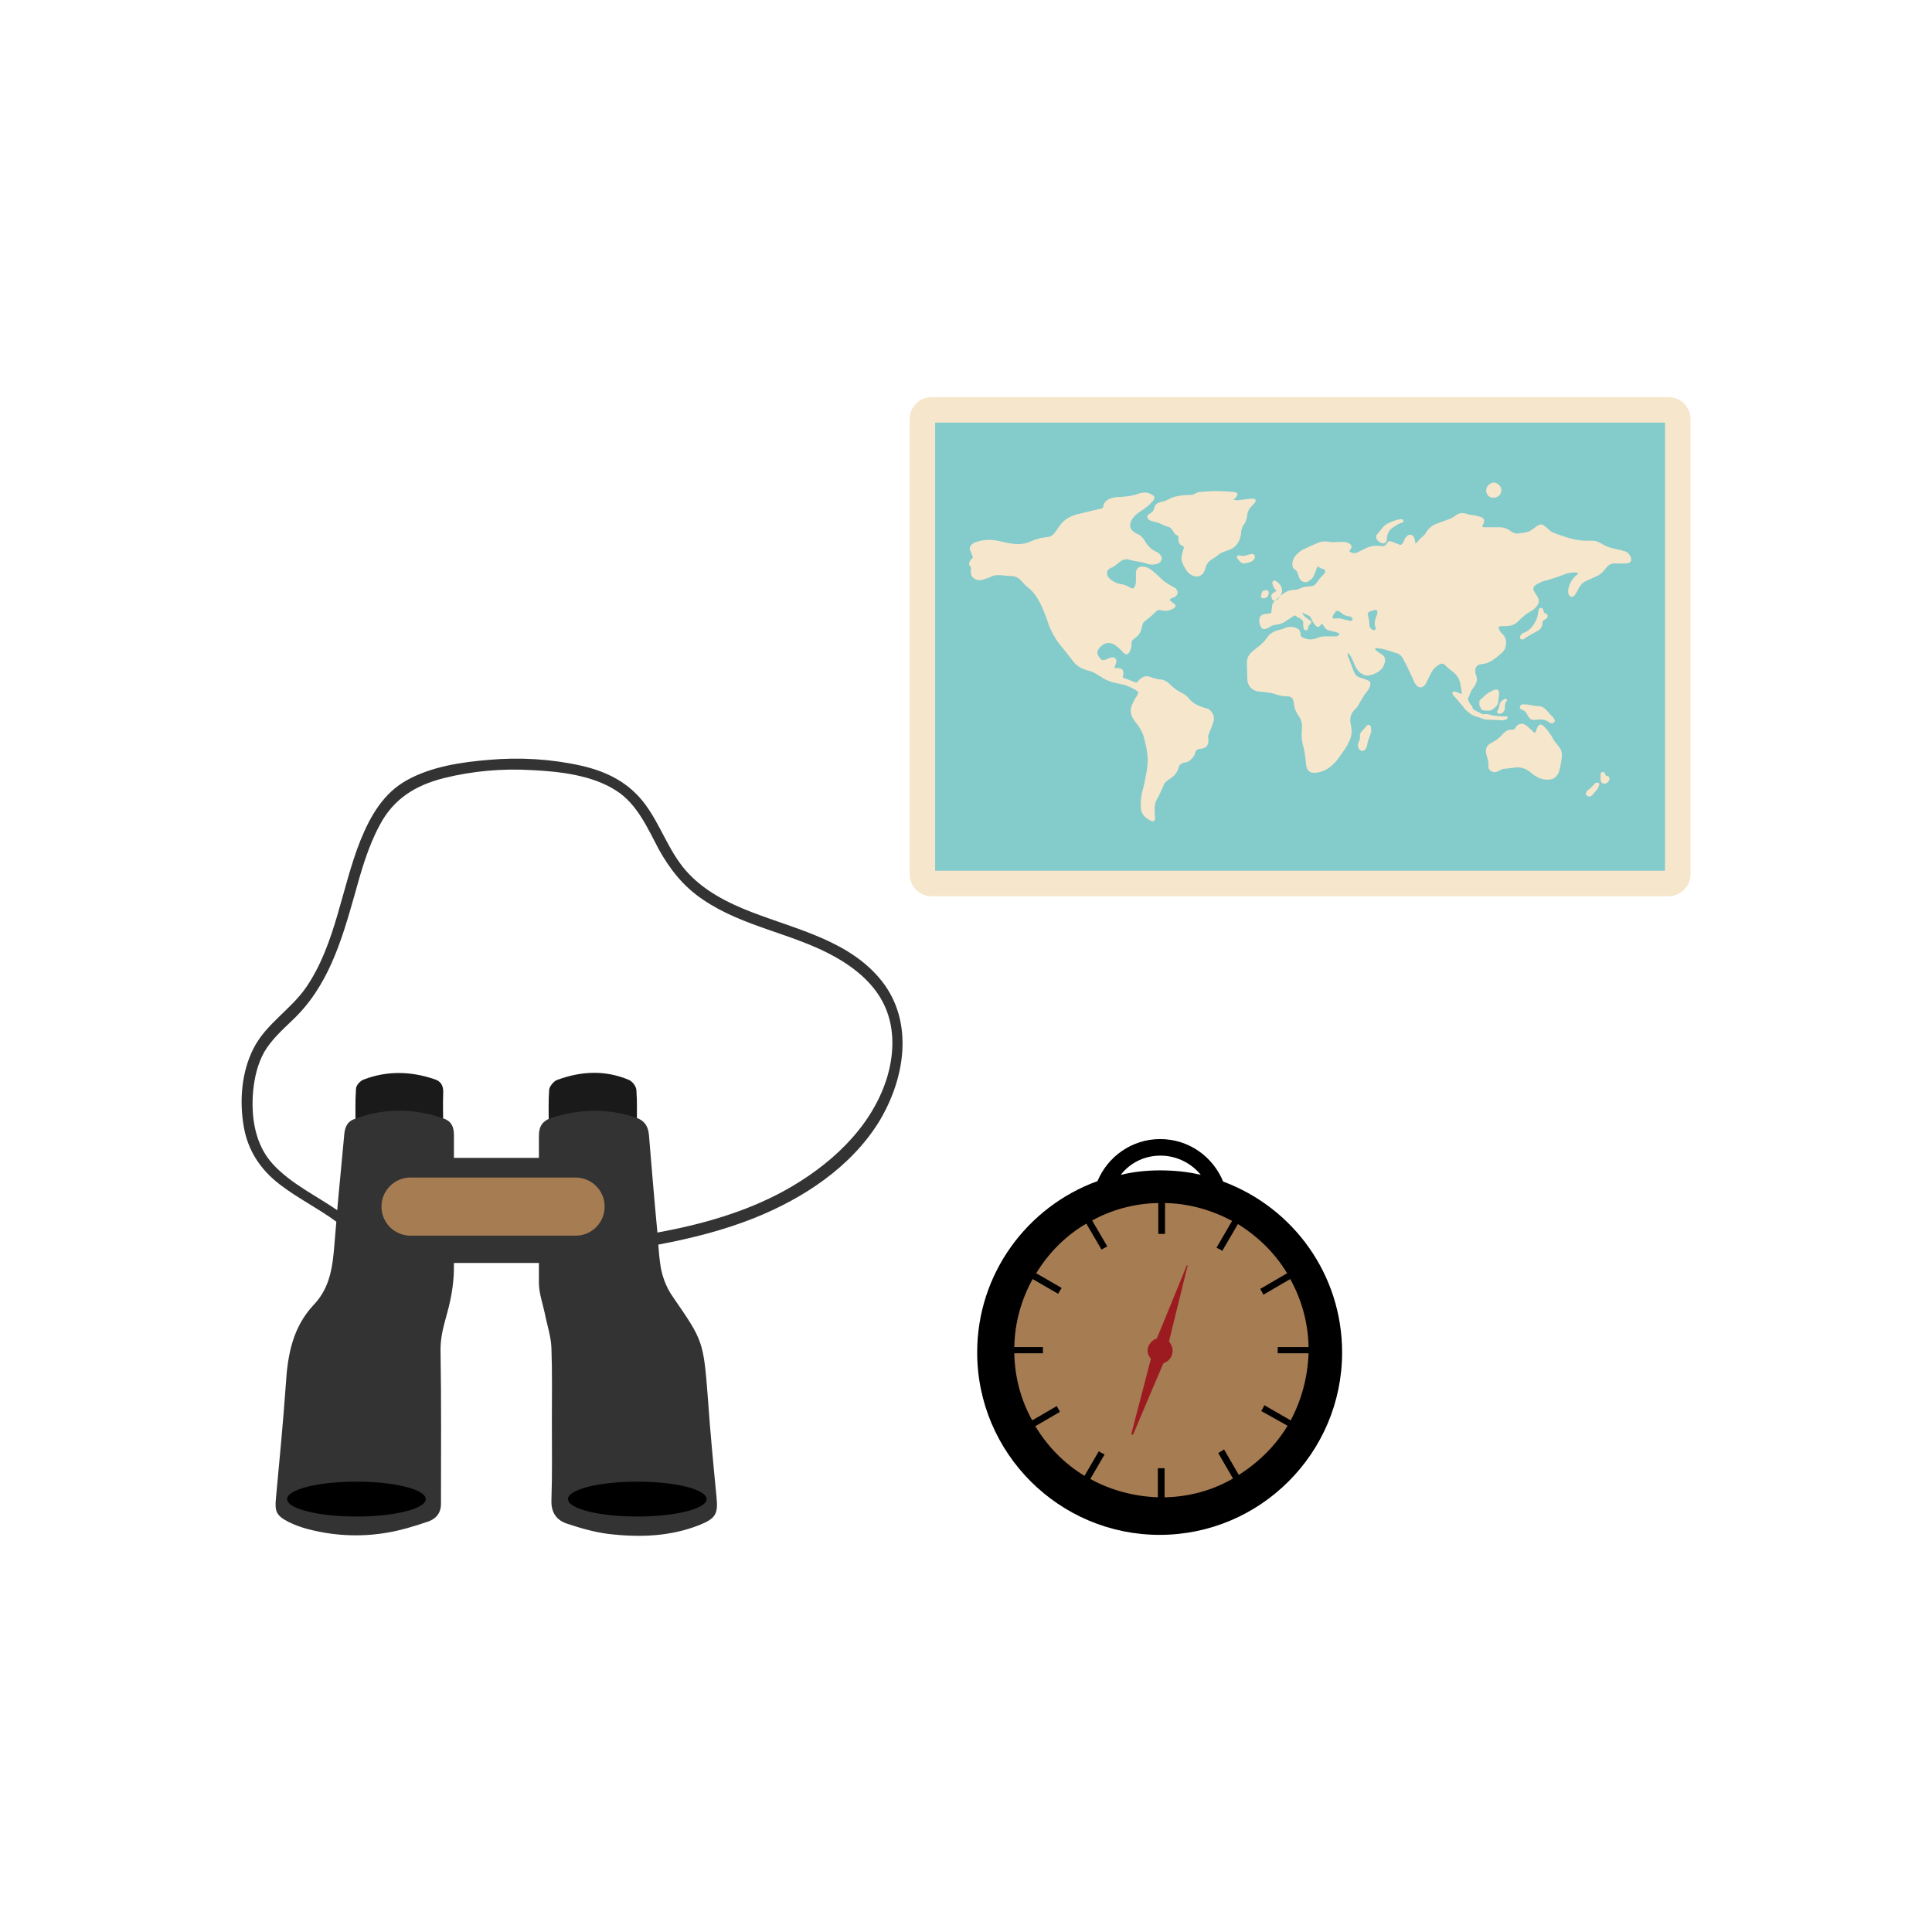 <?xml version="1.0" encoding="utf-8"?>
<!-- Generator: Adobe Illustrator 21.1.0, SVG Export Plug-In . SVG Version: 6.00 Build 0)  -->
<svg version="1.1" id="Calque_1" xmlns="http://www.w3.org/2000/svg" xmlns:xlink="http://www.w3.org/1999/xlink" x="0px" y="0px"
	 viewBox="0 0 432 432" style="enable-background:new 0 0 432 432;" xml:space="preserve">
<style type="text/css">
	.st0{fill:#AE3034;}
	.st1{fill:#3E904D;}
	.st2{fill:#F7EB5B;}
	.st3{fill:#221F20;}
	.st4{fill:#BC9A72;}
	.st5{fill:#FFFFFF;}
	.st6{fill:#E9963E;}
	.st7{fill:#EFB156;}
	.st8{fill:#5EB057;}
	.st9{fill:#A27D56;}
	.st10{fill:#BD8346;}
	.st11{fill:#DD658D;}
	.st12{fill:#404041;}
	.st13{fill:#81BF8E;}
	.st14{fill:#ED7E87;}
	.st15{fill:#B0202B;}
	.st16{fill:#BA9453;}
	.st17{fill:#B99352;}
	.st18{fill:#45A49C;}
	.st19{fill:#59B178;}
	.st20{fill:#C9A25F;}
	.st21{fill:#BCBDBF;}
	.st22{fill:#C7345D;}
	.st23{fill:#2E3192;}
	.st24{fill:#8CC63F;}
	.st25{fill:#22B573;}
	.st26{fill:#333333;}
	.st27{fill:#B1A097;}
	.st28{fill:#574B43;}
	.st29{fill:#85328A;}
	.st30{fill:#53A7DB;}
	.st31{fill:#912D61;}
	.st32{fill:#835F41;}
	.st33{fill:#929496;}
	.st34{fill:#808080;}
	.st35{fill:#6F4E2F;}
	.st36{fill:#A6A8AA;}
	.st37{fill:#DF643A;}
	.st38{fill:#98C355;}
	.st39{fill:#D35998;}
	.st40{fill:#6F665A;}
	.st41{fill:#BFB49D;}
	.st42{fill:#AE82B3;}
	.st43{fill:#B3B3B3;}
	.st44{fill:#5E328B;}
	.st45{fill:#DA404D;}
	.st46{fill:#A994C1;}
	.st47{fill:#8B575B;}
	.st48{fill:#C9C0AF;}
	.st49{fill:#A67C52;}
	.st50{fill:#86A391;}
	.st51{fill:#6595A9;}
	.st52{fill:#483E49;}
	.st53{fill:#F6BA00;}
	.st54{fill:#FC8080;}
	.st55{fill:#1A1A1A;}
	.st56{fill:#749FA8;}
	.st57{fill:#ABC337;}
	.st58{fill:#F67E20;}
	.st59{fill:#52A9B2;}
	.st60{fill:#925A8B;}
	.st61{fill:#DD8383;}
	.st62{fill:#929C3B;}
	.st63{fill:#4D4D4D;}
	.st64{fill:#C69C6D;}
	.st65{fill:#DBB753;}
	.st66{fill:#9EB9B4;}
	.st67{fill:#F2F2F2;}
	.st68{fill:#E2C87F;}
	.st69{fill:#E8BDC4;}
	.st70{fill:#D86D29;}
	.st71{fill:#E0CDAD;}
	.st72{fill:#E6E6E6;}
	.st73{fill:#CCD6CE;}
	.st74{fill:#9FD3C7;}
	.st75{fill-rule:evenodd;clip-rule:evenodd;}
	.st76{fill:#E5BE51;}
	.st77{fill:#B3A693;}
	.st78{fill:#717370;}
	.st79{fill:#9FB14D;}
	.st80{fill:#736357;}
	.st81{fill:#51642D;}
	.st82{fill:#743315;}
	.st83{fill:#0071BC;}
	.st84{fill:#9C1B20;}
	.st85{fill:#009245;}
	.st86{fill:#F6E6CC;}
	.st87{fill:#84CBCB;}
	.st88{fill:#7D9B39;}
	.st89{fill:#3C4E5C;}
	.st90{fill:#998675;}
	.st91{fill:#C7B299;}
	.st92{fill:#9B2F10;}
	.st93{fill:#E7A136;}
	.st94{fill:#978E43;}
	.st95{fill:#7D5E18;}
	.st96{fill:#F2C545;}
	.st97{fill:#E07D28;}
	.st98{fill:#E0D2BE;}
	.st99{fill:#C4A18D;}
	.st100{fill:#BCBD84;}
	.st101{fill:#5F645E;}
	.st102{fill:#CAC2C2;}
	.st103{fill:#959736;}
	.st104{fill:#B0D24A;}
	.st105{fill:#754C24;}
	.st106{fill:#603813;}
	.st107{fill:#8C4A33;}
	.st108{fill:#0B493A;}
	.st109{fill:#C17953;}
	.st110{fill:#F7C64D;}
	.st111{fill:#005371;}
	.st112{fill:#D3E2DC;}
	.st113{fill:#3E8A64;}
	.st114{fill:#299798;}
	.st115{fill:#731115;}
	.st116{fill:#4F4544;}
	.st117{fill:#4C6047;}
	.st118{fill:#4C301C;}
	.st119{fill:#867274;}
	.st120{fill:#C13F47;}
	.st121{fill:#BC8AA8;}
	.st122{fill:#634E42;}
	.st123{fill:#E1B8D7;}
	.st124{fill:#6D866B;}
	.st125{fill:#422918;}
	.st126{fill:#925F36;}
	.st127{fill:#1D1D1B;}
	.st128{fill:#00A099;}
	.st129{fill:#F8B133;}
	.st130{fill:#006633;}
	.st131{fill:#683B11;}
	.st132{fill:#B17F49;}
	.st133{fill:#A3897A;}
	.st134{fill:#E488B5;}
	.st135{fill:#93C01F;}
	.st136{fill:#EDE287;}
	.st137{fill:#E9CB9A;}
	.st138{fill:#EAB8CC;}
	.st139{fill:#7E4E24;}
	.st140{fill:#E5332A;}
	.st141{fill:#F29100;}
</style>
<g>
	<g>
		<g>
			<path class="st55" d="M97.1,241.3c-5.3-1.8-10.6-1.9-15.8,0.1c-0.8,0.3-1.7,1.3-1.7,2.1c-0.2,2.8-0.1,5.6-0.1,8.6
				c6.7-1.9,13-1.9,19.6,0c0-2.7-0.1-5.2,0-7.7C99.2,242.7,98.5,241.7,97.1,241.3z"/>
			<path class="st55" d="M140.7,241.5c-5.4-2.3-10.8-2-16.2,0c-0.7,0.3-1.6,1.4-1.7,2.1c-0.2,2.7-0.1,5.4-0.1,8.5
				c6.7-2.1,13.1-1.8,19.7-0.2c0-3,0.1-5.6-0.1-8.1C142.3,243,141.5,241.9,140.7,241.5z"/>
			<path class="st26" d="M197.2,219.4c-7.1-9-18.9-11.5-29-15.4c-5.5-2.1-11-4.9-14.9-9.4c-3.8-4.4-5.6-10.1-9-14.7
				c-3.6-4.9-8.6-7.4-14.4-8.7c-6.7-1.5-13.7-1.9-20.5-1.3c-6.2,0.5-13,1.5-18.5,4.6c-5.2,2.9-8.1,8-10.3,13.4
				c-4.3,10.8-5.5,23.1-12.1,32.8c-3.4,5-9,8.2-11.8,13.7c-2.7,5.3-3.2,11.7-2.2,17.5c0.9,5.3,3.7,9.6,8,12.9
				c4,3.1,8.5,5.3,12.6,8.3c0,0,0.1,0.1,0.1,0.1c-0.1,1.6-0.3,3.2-0.4,4.8c-0.4,5-0.9,9.8-4.6,13.7c-4.8,5.1-5.9,11.3-6.3,18
				c-0.6,8.4-1.4,16.8-2.2,25.3c-0.3,3,0.1,3.9,2.8,5.3c1.4,0.7,2.8,1.2,4.3,1.6c5.7,1.5,11.5,1.8,17.2,0.9c3.3-0.5,6.6-1.5,9.8-2.6
				c1.7-0.6,2.8-1.9,2.8-3.9c0-11.5,0.1-23-0.1-34.5c0-2.7,0.6-5,1.3-7.5c0.8-2.8,1.4-5.7,1.6-8.5c0.1-1.1,0.1-2.3,0.1-3.4h19
				c0,1.5,0,3,0,4.4c0,2.3,0.8,4.5,1.3,6.8c0.5,2.6,1.4,5.2,1.5,7.8c0.2,5.5,0.1,11.1,0.1,16.6c0,5.8,0.1,11.6-0.1,17.4
				c-0.1,2.8,1.1,4.5,3.5,5.3c3,1,6.1,1.9,9.3,2.3c6.9,0.8,13.7,0.6,20.3-2c3.7-1.5,4.2-2.5,3.8-6.4c-0.7-7.2-1.4-14.5-1.9-21.7
				c-1-13.2-1.1-13.1-7.9-23c-1.5-2.1-2.5-4.9-2.8-7.5c-0.2-1.4-0.3-2.8-0.4-4.1c7.4-1.4,14.6-3.2,21.6-6
				c10.9-4.4,21.4-11.3,27.7-21.4C202.4,241.2,204.4,228.6,197.2,219.4z M175.3,266.3c-8.8,4.8-18.5,7.5-28.3,9.3
				c-0.7-7.3-1.3-14.6-1.9-21.9c-0.2-2-1.1-3.2-2.9-3.8c-6.3-2.1-12.7-2-19,0.1c-1.8,0.6-2.7,1.8-2.7,3.9c0,1.7,0,3.4,0,5h-19
				c0-1.7,0-3.4,0-5.1c0-1.9-0.6-3.1-2.3-3.7c-6.6-2.3-13.3-2.4-19.9,0.1c-1.5,0.5-2.1,1.6-2.3,3.2c-0.5,5.7-1.1,11.4-1.6,17.2
				c-4.8-3.3-10.3-5.9-14.3-10.2c-4.1-4.4-5-10.6-4.5-16.4c0.3-3.1,1-6.1,2.5-8.8c1.6-2.7,3.9-4.8,6.2-7c8-7.5,11-17.6,13.9-27.8
				c1.5-5.4,3-10.9,5.7-15.9c3.1-5.9,8-8.9,14.3-10.5c6.4-1.6,13.1-2.2,19.7-1.8c6.2,0.3,13.5,1.1,18.9,4.6c4.7,3,7,8.4,9.5,13.1
				c2.5,4.5,5.5,8.3,9.8,11.2c9,6.2,20.3,7.6,29.7,12.9c4.6,2.6,8.8,6.1,11,10.9c2.4,5.2,2.1,11.2,0.4,16.5
				C194.6,252.5,185.3,260.8,175.3,266.3z"/>
		</g>
		<g>
			<g>
				<ellipse cx="79.7" cy="335.2" rx="15.5" ry="3.9"/>
				<ellipse cx="142.5" cy="335.2" rx="15.5" ry="3.9"/>
			</g>
			<path class="st49" d="M128.7,263.3H91.8c-3.6,0-6.5,2.9-6.5,6.5s2.9,6.5,6.5,6.5h36.9c3.6,0,6.5-2.9,6.5-6.5
				S132.3,263.3,128.7,263.3z"/>
		</g>
	</g>
	<g>
		<path class="st86" d="M373.1,88.8H208.3c-2.7,0-4.9,2.2-4.9,4.9v101.8c0,2.7,2.2,4.9,4.9,4.9h164.8c2.7,0,4.9-2.2,4.9-4.9V93.7
			C378,91,375.8,88.8,373.1,88.8z"/>
		<g>
			<path class="st87" d="M209.1,94.5v100.2h163.2V94.5H209.1z M334,107.9c0.9,0,1.8,0.9,1.7,1.8c0,0.9-0.8,1.6-1.8,1.6
				c-0.9,0-1.6-0.7-1.6-1.7C332.4,108.7,333.2,107.9,334,107.9z M307.9,119.5c0.5-0.6,1-1.2,1.5-1.8c0.3-0.3,0.6-0.5,1-0.7
				c0.9-0.4,1.8-0.8,2.8-0.9c0.1,0,0.1,0,0.2,0c0.2,0,0.3,0.1,0.4,0.3c0.1,0.2,0,0.3-0.2,0.4c-0.1,0-0.1,0.1-0.2,0.1
				c-0.7,0.2-1.3,0.6-2,1.1c-0.9,0.6-1.2,1.4-1.3,2.4c0,0.1,0,0.2,0,0.3c0,0.4-0.4,0.8-0.8,0.8c-0.5,0-1.3-0.5-1.5-1
				C307.6,120.1,307.7,119.8,307.9,119.5z M284.6,130.8c0-0.1-0.1-0.2-0.1-0.3c0-0.2,0-0.5,0.2-0.6c0.2-0.1,0.4-0.1,0.6,0
				c0.6,0.4,1.1,0.9,1.3,1.6c0.2,0.7,0,1.3-0.4,1.9c-0.1,0.2-0.3,0.4-0.5,0.6c-0.2,0.1-0.4,0.3-0.6,0.3c-0.3,0.1-0.6-0.1-0.7-0.4
				c0,0,0-0.1,0-0.1c-0.4-0.6,0.1-1.2,0.6-1.4c0.1-0.1,0.3-0.2,0.5-0.3C285,131.8,284.8,131.4,284.6,130.8z M282,133.1
				c0-0.2,0.1-0.5,0.2-0.7c0-0.1,0.1-0.2,0.1-0.2c0.2-0.2,0.9-0.3,1.1-0.2c0.2,0.1,0.3,0.3,0.3,0.5c0,0.7-0.4,1.2-1.1,1.3
				C282.1,133.8,281.9,133.6,282,133.1z M271.4,161.1c-0.1,0.5-0.3,1-0.5,1.5c-0.2,0.5-0.4,1-0.6,1.5c-0.2,0.4-0.2,0.8-0.1,1.2
				c0,0,0,0.1,0,0.1c0.1,1.1-0.4,1.8-1.5,2c-0.2,0-0.5,0.1-0.7,0.1c-0.3,0.1-0.6,0.3-0.7,0.7c-0.2,0.8-0.6,1.3-1.2,1.8
				c-0.3,0.3-0.7,0.4-1.1,0.5c-0.2,0-0.4,0.1-0.5,0.1c-0.4,0.2-0.8,0.4-0.9,0.9c-0.3,1.1-0.9,1.9-1.8,2.5c-0.2,0.2-0.5,0.3-0.7,0.5
				c-0.4,0.3-0.8,0.6-0.9,1.1c-0.2,0.4-0.3,0.7-0.5,1.1c-0.3,0.6-0.5,1.2-0.9,1.8c-0.5,0.9-0.7,1.8-0.6,2.9c0,0.5,0,0.9,0.1,1.4
				c0,0.1,0,0.2,0,0.3c-0.1,0.4-0.4,0.7-0.8,0.5c-1.3-0.6-2.3-1.4-2.4-2.9c-0.1-1.1,0-2.1,0.2-3.2c0.3-1.3,0.7-2.6,0.9-4
				c0.3-1.4,0.5-2.8,0.4-4.3c-0.1-1.2-0.3-2.3-0.6-3.4c-0.1-0.5-0.2-1-0.4-1.5c-0.3-0.8-0.7-1.5-1.2-2.2c-0.2-0.3-0.5-0.6-0.7-0.9
				c-0.4-0.5-0.6-1-0.8-1.6c-0.1-0.6-0.1-1.1,0.1-1.7c0.3-0.7,0.6-1.4,1-2c0.2-0.2,0.3-0.5,0.4-0.7c0.2-0.4,0.1-0.5-0.2-0.7
				c-0.1-0.1-0.1-0.1-0.2-0.2c-1-0.5-2-1.1-3.2-1.3c-0.5-0.1-1-0.2-1.4-0.3c-0.7-0.1-1.4-0.4-2.1-0.7c-0.6-0.3-1.1-0.7-1.7-1
				c-0.7-0.5-1.5-0.9-2.4-1.1c-0.2,0-0.4-0.1-0.6-0.2c-1.1-0.3-2-1-2.7-1.9c-1-1.3-2-2.6-3.1-3.9c-1-1.3-1.7-2.7-2.3-4.2
				c-0.5-1.6-1.1-3.1-1.8-4.6c-0.7-1.4-1.5-2.7-2.8-3.7c-0.6-0.5-1.1-1-1.6-1.6c-0.4-0.4-0.9-0.8-1.5-0.9c-0.3-0.1-0.6-0.1-0.9-0.1
				c-0.8-0.1-1.6-0.1-2.4-0.2c-0.6,0-1.2,0-1.8,0.3c-0.4,0.2-0.8,0.4-1.3,0.5c-0.3,0.1-0.7,0.3-1,0.3c-1.2,0.2-2.6-0.6-2.3-2.3
				c0-0.3,0.1-0.5-0.1-0.7c-0.5-0.5-0.3-1,0-1.4c0.1-0.1,0.1-0.2,0.2-0.3c0.4-0.3,0.4-0.4,0.2-0.8c-0.1-0.3-0.3-0.7-0.4-1
				c-0.4-0.7,0-1.3,0.6-1.7c0.3-0.2,0.6-0.3,1-0.4c1.6-0.5,3.2-0.5,4.9-0.1c0.8,0.2,1.7,0.4,2.5,0.5c1.6,0.3,3.1,0.2,4.6-0.5
				c1.1-0.5,2.3-0.8,3.5-0.9c0.6,0,1.1-0.3,1.5-0.7c0.4-0.5,0.8-1,1.1-1.5c0.8-1.3,2-2.2,3.5-2.7c0.5-0.2,1-0.3,1.5-0.4
				c1.2-0.3,2.5-0.6,3.7-0.9c0.3-0.1,0.6-0.1,0.9-0.2c0.2-0.1,0.4-0.2,0.4-0.4c0-0.1,0-0.1,0-0.2c0.2-0.8,0.7-1.3,1.5-1.6
				c0.8-0.3,1.6-0.4,2.5-0.4c0.8-0.1,1.6-0.1,2.4-0.3c0.6-0.1,1.2-0.3,1.7-0.5c0.8-0.2,1.6-0.3,2.4,0.1c0.2,0.1,0.5,0.3,0.7,0.4
				c0.3,0.3,0.3,0.6,0.1,0.9c-0.1,0.2-0.2,0.4-0.4,0.5c-0.6,0.7-1.3,1.3-2.1,1.8c-0.6,0.4-1.2,0.8-1.7,1.3c-0.4,0.4-0.7,0.8-0.9,1.3
				c-0.4,0.9-0.2,1.7,0.6,2.3c0.2,0.2,0.5,0.3,0.7,0.4c0.7,0.3,1.3,0.8,1.7,1.5c0.1,0.2,0.2,0.3,0.3,0.5c0.6,0.9,1.3,1.6,2.2,2
				c0.2,0.1,0.5,0.2,0.7,0.4c0.2,0.2,0.4,0.4,0.5,0.6c0.3,0.5,0.2,1-0.2,1.4c-0.3,0.3-0.7,0.4-1.2,0.5c-0.7,0.1-1.3,0-1.9-0.2
				c-0.5-0.2-1-0.3-1.6-0.4c-0.8-0.1-1.6-0.3-2.4-0.5c-0.6-0.1-1.1,0-1.6,0.3c-0.3,0.2-0.7,0.5-1,0.8c-0.4,0.3-0.8,0.6-1.3,0.8
				c-0.9,0.3-1.1,1.2-0.6,2c0.6,0.8,1.4,1.2,2.3,1.5c0.2,0,0.3,0.1,0.5,0.1c0.7,0.1,1.3,0.3,1.9,0.7c0.1,0,0.1,0.1,0.2,0.1
				c0.6,0.3,0.9,0.2,1.1-0.4c0.1-0.2,0.1-0.5,0.2-0.8c0-0.5,0-1.1,0-1.6c0-0.2,0-0.5,0-0.7c0.1-0.8,0.7-1.3,1.5-1.2
				c0.6,0,1.1,0.2,1.6,0.5c0.6,0.4,1.2,0.9,1.7,1.4c0.4,0.4,0.9,0.8,1.3,1.2c0.6,0.5,1.3,0.9,2,1.3c0.2,0.1,0.5,0.3,0.7,0.4
				c0.3,0.2,0.4,0.5,0.5,0.8c0.1,0.5-0.2,1-0.7,1.2c-0.2,0.1-0.5,0.2-0.7,0.3c-0.4,0.2-0.4,0.4-0.1,0.6c0.2,0.1,0.3,0.3,0.5,0.4
				c0.1,0.1,0.3,0.2,0.4,0.3c0.2,0.2,0.2,0.5,0,0.7c-0.1,0.1-0.2,0.2-0.4,0.3c-0.7,0.4-1.5,0.6-2.4,0.4c-0.1,0-0.3,0-0.4-0.1
				c-0.4-0.1-0.8,0.1-1.1,0.4c-0.2,0.2-0.4,0.4-0.6,0.6c-0.5,0.5-1.1,0.9-1.7,1.4c-0.4,0.3-0.6,0.6-0.7,1.1c0,0.2-0.1,0.3-0.1,0.5
				c-0.2,0.9-0.6,1.6-1.3,2.1c-0.2,0.2-0.4,0.3-0.6,0.5c-0.3,0.2-0.4,0.5-0.4,0.9c0.1,0.6-0.1,1.1-0.3,1.6c-0.1,0.1-0.1,0.3-0.2,0.4
				c-0.3,0.5-0.7,0.5-1.1,0.2c-0.3-0.2-0.5-0.5-0.7-0.7c-0.4-0.4-0.9-0.8-1.4-1.2c-1-0.6-2.1-0.6-3,0.2c-0.1,0.1-0.2,0.2-0.3,0.3
				c-0.8,0.8-0.8,1.5-0.1,2.4c0.4,0.5,0.7,0.6,1.3,0.4c0.2-0.1,0.5-0.2,0.7-0.3c0.2-0.1,0.5-0.2,0.7-0.2c0.7-0.1,1.1,0.3,1,1
				c0,0.2-0.1,0.5-0.2,0.7c-0.1,0.2-0.1,0.3-0.2,0.6c0.2,0.1,0.4,0.1,0.6,0.1c0.2,0,0.3,0,0.5,0c0.6,0.1,0.9,0.5,0.9,1.1
				c0,0.2,0,0.3-0.1,0.5c-0.1,0.5,0,0.6,0.5,0.7c0.5,0.2,1.1,0.4,1.6,0.6c0.2,0.1,0.3,0.2,0.5,0.2c0.4,0.2,0.5,0.1,0.8-0.2
				c0.2-0.3,0.5-0.6,0.9-0.8c0.5-0.3,1.1-0.4,1.6-0.2c0.3,0.1,0.6,0.2,0.9,0.3c0.4,0.1,0.8,0.2,1.2,0.3c1,0,1.8,0.4,2.5,1.1
				c0.8,0.8,1.6,1.4,2.6,1.9c0.6,0.3,1.1,0.6,1.5,1.1c1,1.3,2.3,1.9,3.8,2.3c0.2,0.1,0.5,0.1,0.7,0.2
				C271.1,159.2,271.6,160.1,271.4,161.1z M275,122.9c-0.5,0.2-0.9,0.3-1.4,0.5c-0.5,0.2-0.9,0.4-1.2,0.7c-0.5,0.4-1.1,0.8-1.6,1.1
				c-0.6,0.4-1,0.9-1.2,1.6c-0.1,0.4-0.2,0.8-0.4,1.1c-0.5,0.9-1.4,1.2-2.3,0.9c-0.6-0.2-1.1-0.6-1.5-1.1c-0.3-0.5-0.7-1-0.9-1.6
				c-0.4-0.8-0.4-1.6-0.1-2.5c0.1-0.4,0.2-0.7,0.3-1.1c0-0.2,0-0.3-0.2-0.4c-0.7-0.2-1-0.8-1-1.5c0-0.2,0-0.3,0-0.5
				c0-0.2-0.1-0.3-0.3-0.4c-0.4-0.1-0.6-0.4-0.8-0.8c-0.1-0.1-0.2-0.3-0.3-0.4c-0.2-0.4-0.5-0.6-0.9-0.7c-0.4-0.1-0.9-0.3-1.3-0.5
				c-0.6-0.3-1.1-0.5-1.7-0.6c-0.3-0.1-0.7-0.2-1-0.3c-0.2-0.1-0.4-0.2-0.5-0.4c-0.3-0.4-0.2-0.8,0.2-1c0.1-0.1,0.2-0.1,0.3-0.2
				c0.5-0.3,0.8-0.7,0.9-1.2c0.1-0.7,0.6-1.1,1.3-1.3c0.1,0,0.3-0.1,0.4-0.1c0.5-0.1,1-0.3,1.4-0.5c1.2-0.7,2.5-0.9,3.9-1
				c0.2,0,0.4,0,0.6,0c0.6,0,1.2-0.1,1.7-0.4c0.3-0.2,0.6-0.3,1-0.3c1.2-0.1,2.4-0.2,3.6-0.2c1.3,0,2.5,0.1,3.8,0.2
				c0.2,0,0.3,0,0.5,0.1c0.3,0.1,0.5,0.4,0.3,0.8c-0.1,0.2-0.3,0.3-0.4,0.5c-0.1,0.1-0.2,0.2-0.4,0.3c0.5,0.2,1,0.2,1.4,0.1
				c0.9-0.1,1.7-0.2,2.6-0.3c0.2,0,0.4,0,0.6,0c0.3,0.1,0.5,0.4,0.3,0.7c-0.1,0.2-0.2,0.3-0.3,0.4c-0.3,0.3-0.6,0.7-0.9,1
				c-0.3,0.4-0.5,0.9-0.6,1.4c0,0.3-0.1,0.5-0.1,0.8c-0.1,0.5-0.3,1-0.6,1.4c-0.5,0.6-0.6,1.2-0.7,1.9c0,0.4-0.1,0.8-0.2,1.2
				C276.9,121.5,276.2,122.4,275,122.9z M278.2,126c-0.5,0-0.8-0.3-1.1-0.6c-0.1-0.2-0.3-0.3-0.4-0.5c-0.1-0.1-0.2-0.3-0.1-0.5
				c0.1-0.2,0.2-0.2,0.4-0.2c0.1,0,0.2,0,0.3,0c0.5,0.2,1.1,0.1,1.6-0.1c0.3-0.1,0.6-0.2,0.9-0.2c0.3-0.1,0.6,0,0.7,0.3
				c0.2,0.3,0.1,0.6-0.1,0.9c-0.2,0.3-0.6,0.5-0.9,0.6c-0.3,0.1-0.6,0.2-0.9,0.2C278.4,126,278.3,126,278.2,126z M306.5,163.9
				c0,0.1-0.1,0.3-0.1,0.4c-0.3,0.8-0.6,1.5-0.7,2.3c0,0.3-0.2,0.6-0.3,0.8c-0.2,0.3-0.5,0.6-0.9,0.5c-0.4-0.1-0.7-0.4-0.8-0.8
				c0-0.1,0-0.3-0.1-0.5c0.1-0.2,0.1-0.6,0.3-0.9c0.2-0.3,0.2-0.7,0.2-1c-0.1-0.6,0.2-1,0.6-1.4c0.3-0.3,0.5-0.6,0.8-0.9
				c0.1-0.1,0.2-0.3,0.4-0.3c0.2-0.1,0.5,0,0.6,0.3C306.6,163,306.7,163.5,306.5,163.9z M349.2,169.5c-0.1,0.8-0.2,1.5-0.4,2.3
				c-0.1,0.6-0.3,1.1-0.6,1.5c-0.4,0.6-0.9,0.9-1.6,1c-1.6,0.2-2.9-0.4-4-1.3c-0.2-0.1-0.3-0.3-0.5-0.4c-0.9-0.7-1.9-1.1-3.1-1
				c-0.8,0.1-1.7,0.2-2.5,0.3c-0.4,0-0.7,0.1-1,0.3c-0.3,0.1-0.6,0.3-0.9,0.4c-0.8,0.3-1.9-0.4-1.8-1.3c0.1-0.7-0.1-1.4-0.3-2.1
				c-0.1-0.3-0.2-0.6-0.2-0.8c-0.2-0.8,0.1-1.5,0.7-2c0.3-0.2,0.7-0.4,1-0.6c0.6-0.3,1.1-0.7,1.5-1.1c0.3-0.3,0.6-0.7,1-1
				c0.4-0.4,1-0.6,1.5-0.5c0.4,0,0.6-0.1,0.8-0.4c0.1-0.1,0.1-0.2,0.2-0.3c0.6-0.8,1.6-0.9,2.4-0.2c0.5,0.4,1,0.9,1.4,1.3
				c0.1,0.1,0.3,0.2,0.5,0.3c0.1-0.2,0.1-0.4,0.2-0.6c0.1-0.3,0.2-0.6,0.4-0.9c0.3-0.5,0.7-0.5,1.2-0.1c0.1,0.1,0.3,0.3,0.4,0.4
				c0.3,0.3,0.6,0.6,0.8,1c0.2,0.3,0.5,0.6,0.7,1c0.3,0.7,0.8,1.3,1.3,1.9C349.1,167.5,349.4,168.4,349.2,169.5z M345.9,138.2
				c-0.2,0.2-0.4,0.3-0.6,0.4c-0.3,0.2-0.4,0.3-0.4,0.7c0,0.9-0.5,1.5-1.3,1.9c-0.8,0.4-1.5,0.8-2.3,1.3c-0.2,0.1-0.3,0.2-0.4,0.3
				c-0.1,0.1-0.3,0.2-0.4,0.2c-0.3,0-0.5-0.1-0.6-0.3c-0.1-0.2,0-0.4,0.1-0.6c0.2-0.3,0.4-0.5,0.7-0.6c1.4-0.5,2.2-1.6,2.8-2.9
				c0.3-0.6,0.4-1.4,0.5-2c0-0.2,0.1-0.3,0.1-0.4c0.2-0.4,0.7-0.4,0.9,0c0.1,0.2,0.1,0.4,0.2,0.6c0.1,0.2,0.2,0.4,0.5,0.4
				C346.1,137.4,346.2,137.8,345.9,138.2z M346.4,159.5c0.3,0.3,0.5,0.5,0.8,0.8c0.2,0.2,0.3,0.4,0.4,0.6c0.2,0.5-0.2,0.9-0.8,0.8
				c-0.2,0-0.3-0.1-0.4-0.2c-0.7-0.5-1.5-0.7-2.4-0.6c-0.3,0-0.6,0-0.9,0.1c-0.6,0-1-0.2-1.3-0.7c-0.1-0.2-0.3-0.4-0.4-0.7
				c-0.2-0.4-0.5-0.7-0.9-0.8c-0.2-0.1-0.4-0.2-0.5-0.3c-0.2-0.2-0.2-0.4-0.1-0.6c0.1-0.2,0.3-0.4,0.5-0.4c0.5,0,1,0,1.5,0.1
				c0.7,0.1,1.4,0.3,2.2,0.3c0.6,0,1.1,0.3,1.5,0.7C345.9,158.9,346.2,159.2,346.4,159.5z M357.6,175.5c0,0-0.1,0.1-0.1,0.1
				c0,0.6-0.4,0.9-0.7,1.3c-0.2,0.2-0.4,0.5-0.6,0.7c-0.2,0.3-0.5,0.5-0.9,0.5c-0.2,0-0.4-0.1-0.6-0.3c-0.1-0.2-0.1-0.5,0-0.7
				c0.1-0.1,0.1-0.2,0.2-0.3c0.7-0.4,1.2-1,1.7-1.6c0.2-0.2,0.4-0.2,0.6-0.2C357.6,175.1,357.7,175.3,357.6,175.5z M359,175.2
				c-0.5,0.2-1.1-0.2-1.1-0.8c0-0.4,0-0.8,0-1.1c0-0.1,0-0.2,0-0.3c0.1-0.4,0.6-0.5,0.9-0.2c0.1,0.1,0.1,0.2,0.1,0.3
				c0.1,0.2,0.2,0.4,0.5,0.4c0.3,0.1,0.5,0.3,0.5,0.6C359.9,174.5,359.5,175.1,359,175.2z M364.1,125.9c-0.3,0.1-0.5,0.1-0.8,0.1
				c-0.7,0-1.3,0-2,0c-0.8-0.1-1.5,0.2-2,0.8c-0.2,0.2-0.3,0.4-0.5,0.6c-0.5,0.7-1.2,1.2-1.9,1.5c-0.7,0.3-1.5,0.7-2.2,1
				c-0.7,0.3-1.1,0.7-1.5,1.3c-0.2,0.4-0.5,0.9-0.7,1.3c-0.2,0.3-0.3,0.5-0.5,0.7c-0.4,0.4-0.9,0.3-1.2-0.2
				c-0.2-0.4-0.2-0.9-0.1-1.4c0.3-1.2,0.8-2.1,1.7-2.9c0.2-0.1,0.3-0.3,0.5-0.5c-0.2-0.2-0.5-0.2-0.7-0.2c-0.8,0-1.5,0.1-2.3,0.4
				c-1.1,0.4-2.1,0.8-3.2,1.1c-0.4,0.1-0.7,0.3-1.1,0.3c-0.8,0.2-1.5,0.6-2.2,1c-0.6,0.4-0.7,0.9-0.3,1.5c0.1,0.2,0.2,0.3,0.3,0.5
				c0.1,0.2,0.2,0.3,0.3,0.5c0.6,0.9,0.5,1.6-0.2,2.4c-0.4,0.5-0.9,0.8-1.4,1.1c-0.9,0.5-1.6,1.1-2.3,1.8c-0.1,0.1-0.3,0.3-0.4,0.4
				c-0.7,0.7-1.6,1-2.6,1c-0.3,0-0.7,0-1,0c-0.2,0-0.3,0-0.5,0.1c-0.2,0.1-0.3,0.2-0.2,0.4c0.1,0.2,0.2,0.4,0.3,0.6
				c0.2,0.3,0.4,0.6,0.7,0.8c1.1,1.1,0.7,3.3-0.2,4c-0.6,0.5-1.1,1-1.7,1.4c-0.9,0.7-1.8,1.1-2.9,1.2c-0.3,0-0.6,0.1-0.9,0.3
				c-0.5,0.4-0.6,0.9-0.5,1.5c0,0.3,0.1,0.5,0.2,0.8c0.3,0.8,0.1,1.5-0.3,2.2c-0.1,0.1-0.2,0.3-0.3,0.4c-0.4,0.5-0.7,1.1-0.9,1.7
				c-0.1,0.3-0.3,0.6-0.4,0.9c0.2,0.5,0.4,1,0.8,1.4c0.2,0.2,0.2,0.4,0.3,0.6c0,0.2,0.1,0.3,0.3,0.4c0.6,0.3,1.1,0.6,1.7,0.9
				c0.2,0.1,0.4,0.1,0.5,0.1c0.5-0.1,1.1,0,1.6,0.2c1.1,0.2,2.1,0.3,3.2,0.3c0.2,0,0.4-0.1,0.5,0.2c0,0.2-0.1,0.4-0.4,0.5
				c-0.5,0.1-0.9,0.3-1.4,0.1c-0.2,0-0.3,0-0.5,0c-0.8,0-1.7-0.1-2.5-0.1c-0.4,0-0.7-0.2-1.1-0.3c-0.4-0.2-0.8-0.3-1.2-0.4
				c-0.1,0-0.2,0-0.3-0.1c-0.5-0.2-0.9-0.5-1.3-0.8c-0.4-0.3-0.8-0.7-1.1-1.1c-0.1-0.2-0.3-0.4-0.5-0.6c-0.3-0.4-0.7-0.8-1-1.2
				c-0.2-0.3-0.5-0.5-0.7-0.8c-0.1-0.1-0.2-0.2-0.3-0.4c-0.2-0.3,0.1-0.6,0.4-0.6c0.2,0,0.3,0.1,0.4,0.1c0.3,0.1,0.7,0.3,1,0.4
				c0.1,0,0.2,0,0.3,0c-0.1-0.6-0.2-1.2-0.3-1.8c-0.1-0.7-0.3-1.4-0.7-2c-0.2-0.3-0.5-0.6-0.8-0.9c-0.7-0.5-1.3-1-1.9-1.6
				c-0.5-0.5-0.8-0.5-1.4-0.2c-0.7,0.4-1.3,1-1.7,1.7c-0.3,0.6-0.6,1.2-0.9,1.8c-0.1,0.3-0.3,0.6-0.4,0.8c-0.1,0.2-0.3,0.4-0.4,0.5
				c-0.5,0.4-1.1,0.4-1.5,0c-0.2-0.2-0.4-0.5-0.6-0.7c-0.2-0.4-0.3-0.8-0.5-1.2c-0.3-0.6-0.6-1.3-0.9-1.9c-0.3-0.7-0.7-1.3-1-2
				c-0.4-0.8-0.9-1.4-1.8-1.6c-1-0.3-2-0.7-3-0.9c-0.4-0.1-0.9-0.1-1.3-0.2c-0.1,0-0.2,0-0.3,0c0,0.3,0.1,0.5,0.3,0.6
				c0.2,0.2,0.5,0.4,0.8,0.6c0.2,0.1,0.4,0.2,0.6,0.4c0.3,0.2,0.5,0.6,0.5,1c0,0.8-0.3,1.6-0.9,2.2c-0.7,0.7-1.6,1.1-2.5,1.3
				c-0.8,0.2-1.5-0.1-2.2-0.6c-0.6-0.5-0.9-1.1-1.2-1.7c-0.2-0.6-0.5-1.2-0.8-1.8c-0.1-0.2-0.2-0.4-0.4-0.6
				c-0.1-0.1-0.2-0.2-0.3-0.3c0,0-0.1,0-0.1,0.1c0,0.2,0.1,0.4,0.1,0.6c0.1,0.3,0.3,0.7,0.4,1c0.2,0.6,0.5,1.3,0.7,1.9
				c0.1,0.2,0.1,0.4,0.2,0.5c0.3,0.8,0.8,1.3,1.7,1.5c0.3,0.1,0.6,0.2,0.9,0.3c0.2,0.1,0.5,0.2,0.7,0.3c0.4,0.2,0.5,0.6,0.4,1
				c-0.1,0.2-0.1,0.4-0.2,0.6c-0.2,0.3-0.3,0.6-0.6,0.9c-0.6,0.7-1,1.5-1.5,2.3c-0.3,0.6-0.7,1.3-1.2,1.7c-0.9,0.9-1.1,1.9-0.9,3.1
				c0.1,0.5,0.2,0.9,0.2,1.4c0.1,0.9-0.1,1.7-0.5,2.5c-0.3,0.7-0.7,1.4-1.1,2c-0.5,0.7-1,1.4-1.5,2.1c-0.6,0.8-1.3,1.4-2.1,2
				c-0.9,0.6-1.8,0.9-2.9,1c-1.1,0.1-1.8-0.4-2-1.5c-0.1-0.5-0.1-1.1-0.2-1.6c-0.1-1.1-0.3-2.2-0.6-3.3c-0.3-1.1-0.3-2.2-0.2-3.2
				c0.1-1.1,0-2.1-0.7-3.1c-0.5-0.7-0.9-1.5-1-2.3c-0.1-0.4-0.1-0.8-0.2-1.1c-0.1-0.5-0.4-0.8-0.8-0.9c-0.2-0.1-0.4-0.1-0.6-0.1
				c-0.9,0-1.9-0.2-2.7-0.5c-0.9-0.3-1.9-0.4-2.9-0.5c-0.3,0-0.6-0.1-0.9-0.1c-1.3-0.2-2.2-1.1-2.4-2.5c0-0.1,0-0.1,0-0.2
				c0-1.3-0.1-2.5-0.1-3.8c0-1,0.5-1.8,1.2-2.4c0.4-0.3,0.7-0.6,1.1-0.9c0.8-0.6,1.6-1.3,2.2-2.2c0.6-0.9,1.4-1.4,2.5-1.7
				c0.6-0.1,1.3-0.4,1.9-0.6c0.7-0.2,1.4-0.2,2.1,0.1c0.6,0.2,0.9,0.6,1,1.2c0,0.1,0,0.1,0,0.2c0,0.4,0.2,0.7,0.6,0.8
				c0.9,0.4,1.8,0.5,2.7,0.2c0.3-0.1,0.6-0.2,0.9-0.3c0.4-0.2,0.9-0.2,1.4-0.2c0.8,0,1.5,0,2.3,0c0.4,0,0.7-0.2,0.8-0.6
				c-0.3-0.2-0.6-0.3-0.9-0.4c-0.4-0.1-0.8-0.2-1.3-0.3c-0.5-0.1-0.8-0.3-1.1-0.7c-0.2-0.3-0.4-0.6-0.6-0.9
				c-0.1,0.1-0.2,0.3-0.3,0.4c-0.4,0.5-0.8,0.5-1.2,0c-0.4-0.5-0.7-1-0.9-1.5c-0.2-0.4-0.4-0.6-0.9-0.8c-0.3-0.1-0.7-0.3-1.1-0.5
				c0.1,0.4,0.3,0.6,0.5,0.8c0.4,0.3,0.8,0.7,1.2,0.9c0.4,0.2,0.4,0.5,0.1,0.8c-0.3,0.3-0.5,0.5-0.5,0.9c0,0.1-0.1,0.2-0.1,0.3
				c-0.1,0.2-0.3,0.3-0.5,0.2c-0.2,0-0.4-0.2-0.4-0.4c0-0.2-0.1-0.3-0.1-0.5c0-0.2,0-0.5,0-0.7c0-0.3-0.1-0.6-0.4-0.8
				c-0.4-0.3-0.9-0.5-1.3-0.8c-0.2-0.1-0.3-0.1-0.4,0c-0.3,0.2-0.6,0.4-0.9,0.6c-0.3,0.2-0.6,0.4-0.9,0.6c-0.7,0.5-1.4,0.7-2.2,0.8
				c-0.5,0-0.9,0.2-1.4,0.5c-0.3,0.2-0.5,0.3-0.8,0.4c-0.5,0.2-1,0-1.2-0.5c-0.3-0.5-0.4-1.1-0.3-1.7c0.1-0.5,0.3-0.8,0.8-1
				c0.5-0.1,0.9-0.2,1.4-0.2c0.4-0.1,0.5-0.1,0.5-0.5c0-0.3,0.1-0.6,0.1-0.9c0-0.5,0.2-1,0.6-1.4c0.6-0.5,1.1-1,1.7-1.5
				c0.8-0.6,1.7-1,2.7-1c0.4,0,0.8-0.1,1.2-0.3c0.7-0.3,1.5-0.5,2.3-0.5c0.6,0,1.1-0.2,1.5-0.8c0.5-0.7,1-1.4,1.6-1.9
				c0.1-0.1,0.2-0.3,0.3-0.5c0.1-0.4-0.1-0.5-0.4-0.7c0,0-0.1,0-0.1,0c-0.4-0.1-0.8-0.2-1.1-0.6c-0.1,0.1-0.2,0.2-0.2,0.3
				c-0.2,0.4-0.3,0.9-0.5,1.3c-0.2,0.6-0.5,1.1-1,1.5c-0.9,0.8-2,0.6-2.5-0.5c-0.1-0.3-0.2-0.6-0.3-0.9c-0.1-0.4-0.3-0.7-0.6-0.9
				c-0.6-0.4-0.7-0.9-0.6-1.6c0.1-0.7,0.4-1.3,0.9-1.8c0.4-0.4,0.9-0.8,1.4-1.1c1.1-0.5,2.2-1,3.3-1.5c1-0.4,1.9-0.4,3-0.2
				c0.4,0.1,0.8,0,1.2,0c0.6,0,1.3-0.1,1.9,0c0.5,0,0.9,0.2,1.2,0.5c0.4,0.3,0.4,0.7,0.1,1.1c-0.1,0.2-0.2,0.3-0.3,0.5
				c0.5,0.3,1,0.5,1.6,0.3c0.6-0.3,1.1-0.5,1.7-0.8c1.2-0.7,2.5-0.9,3.8-0.7c0.6,0.1,1-0.1,1.3-0.6c0.3-0.5,0.5-0.6,1.1-0.4
				c0.5,0.2,1,0.4,1.5,0.6c0.4,0.2,0.6,0.2,0.9-0.2c0.1-0.2,0.2-0.3,0.3-0.5c0.1-0.2,0.2-0.5,0.3-0.7c0.2-0.2,0.4-0.4,0.6-0.6
				c0.5-0.3,1.1-0.1,1.4,0.5c0.1,0.2,0.1,0.4,0.2,0.7c0,0.2,0.1,0.4,0.1,0.7c0.2-0.2,0.3-0.3,0.4-0.4c0.4-0.5,0.9-1,1.4-1.4
				c0.2-0.2,0.4-0.4,0.5-0.6c0.6-1.1,1.5-1.8,2.7-2.2c0.6-0.2,1.2-0.4,1.9-0.7c0.7-0.2,1.3-0.5,1.9-0.9c0.1-0.1,0.3-0.2,0.4-0.3
				c0.7-0.4,1.4-0.5,2.2-0.2c0.5,0.2,1.1,0.2,1.6,0.3c0.5,0.1,1.1,0.2,1.6,0.4c0.8,0.3,0.9,0.8,0.6,1.5c-0.1,0.2-0.2,0.4-0.3,0.6
				c0.2,0.2,0.4,0.2,0.6,0.2c0.9,0,1.8,0,2.7,0c1.2-0.1,2.3,0.2,3.3,1c0.4,0.3,0.9,0.4,1.4,0.4c0.5-0.1,1-0.1,1.5-0.2
				c0.7-0.1,1.4-0.4,2-0.9c0.3-0.2,0.5-0.4,0.8-0.6c0.7-0.5,1.2-0.4,1.8,0.1c0.3,0.2,0.5,0.5,0.8,0.7c0.3,0.2,0.5,0.5,0.8,0.6
				c1.7,0.7,3.5,1.3,5.3,1.7c0.7,0.1,1.5,0.2,2.2,0.2c0.4,0,0.9,0,1.3,0c0.6,0,1.2,0.1,1.7,0.4c0.3,0.1,0.6,0.3,0.9,0.5
				c0.9,0.5,1.9,0.8,3,1c0.6,0.1,1.3,0.3,1.9,0.5c0.4,0.1,0.7,0.4,1,0.8C365,125.2,364.8,125.7,364.1,125.9z M334.9,158.9
				c0.2-0.4,0.3-0.8,0.4-1.3c0-0.2,0.2-0.5,0.3-0.7c0.2-0.2,0.5-0.4,0.8-0.6c0.2-0.1,0.4-0.1,0.5,0.1c0.1,0.2,0.1,0.3-0.1,0.5
				c-0.3,0.2-0.2,0.6-0.3,0.9c0,0.2,0,0.4,0,0.6c-0.1,0.6-0.4,1-1,1.2c-0.1,0-0.1,0-0.2,0c-0.4,0-0.6-0.3-0.6-0.6
				C334.8,159.1,334.8,159,334.9,158.9z M334.3,158.2c-0.4,0.3-0.8,0.7-1.4,0.7c-0.4,0-0.9,0-1.3-0.1c-0.3,0-0.4-0.2-0.5-0.5
				c-0.2-0.4-0.4-0.7-0.3-1.1c-0.1-0.3,0-0.6,0.3-0.8c0.5-0.5,1-1,1.6-1.4c0.4-0.3,0.9-0.5,1.3-0.7c0.1-0.1,0.2-0.1,0.4-0.1
				c0.5-0.1,0.8,0.2,0.8,0.7c0,0.1,0,0.2,0,0.3c-0.1,0.6-0.1,1.2-0.2,1.8C334.9,157.5,334.7,157.9,334.3,158.2z"/>
			<path class="st87" d="M307.3,136.4c-0.3,0.1-0.6,0.2-0.9,0.3c-0.5,0.2-0.7,0.5-0.5,1c0.2,0.7,0.3,1.3,0.3,2c0,0.6,0.4,1,0.9,1.2
				c0.2,0.1,0.4,0,0.5-0.3c0-0.2,0-0.3-0.1-0.5c-0.2-0.6-0.1-1.2,0.1-1.9c0.1-0.3,0.2-0.5,0.3-0.8c0.1-0.2,0.1-0.4,0.1-0.5
				C308,136.5,307.8,136.3,307.3,136.4z"/>
			<path class="st87" d="M302,137.9c-0.2-0.1-0.4-0.1-0.5-0.1c-0.6-0.1-1.1-0.3-1.5-0.7c-0.3-0.3-0.6-0.4-0.9-0.5
				c-0.1,0-0.3-0.1-0.4,0.1c-0.2,0.3-0.5,0.6-0.6,0.9c-0.3,0.5-0.1,0.8,0.5,0.7c0.7-0.1,1.3,0,1.9,0.2c0.4,0.1,0.9,0.2,1.3,0.3
				c0,0,0,0,0,0c0.1,0,0.2,0,0.3,0c0.3,0,0.4-0.3,0.3-0.5C302.2,138,302.1,137.9,302,137.9z"/>
		</g>
	</g>
	<g>
		<path d="M273.5,264.2c-2.3-5.6-7.7-9.5-14.1-9.5c-6.3,0-11.7,3.9-14,9.4c-15.7,5.7-26.9,20.7-26.9,38.3
			c0,22.5,18.3,40.8,40.8,40.8c22.5,0,40.8-18.3,40.8-40.8C300.1,284.9,289.1,270,273.5,264.2z M259.5,258.4c3.6,0,6.9,1.7,9,4.3
			c-2.9-0.7-6-1-9.1-1c-3,0-5.9,0.3-8.8,1C252.7,260,255.9,258.4,259.5,258.4z"/>
		<path class="st49" d="M282,315.5c0.3-0.4,0.5-0.8,0.7-1.3l5.9,3.4c2.4-4.5,3.8-9.6,4-15h-6.9c0-0.2,0-0.4,0-0.5c0-0.3,0-0.6,0-0.9
			h6.9c-0.1-5.5-1.6-10.7-4.1-15.2l-6,3.5c-0.2-0.4-0.5-0.9-0.7-1.3l6-3.5c-2.7-4.5-6.5-8.2-11-11l-3.5,6c-0.4-0.3-0.8-0.5-1.3-0.7
			l3.5-6c-4.5-2.4-9.6-3.9-15-4v6.9c-0.3,0-0.6,0-1,0c-0.2,0-0.3,0-0.5,0v-6.9c-5.4,0.1-10.4,1.5-14.8,3.9l3.4,5.8
			c-0.4,0.2-0.9,0.5-1.3,0.7l-3.4-5.8c-4.6,2.7-8.4,6.5-11.2,11.1l5.7,3.3c-0.3,0.4-0.5,0.8-0.8,1.3l-5.7-3.3
			c-2.5,4.5-4,9.7-4.1,15.2h6.4c0,0.3,0,0.6,0,0.9c0,0.2,0,0.4,0,0.5h-6.4c0.1,5.4,1.5,10.5,4,15l5.5-3.2c0.2,0.4,0.5,0.9,0.7,1.3
			l-5.5,3.2c2.7,4.5,6.5,8.4,11,11.1l3.2-5.5c0.4,0.3,0.8,0.5,1.3,0.7l-3.2,5.5c4.5,2.5,9.7,3.9,15.1,4.1v-6.5c0.2,0,0.3,0,0.5,0
			c0.3,0,0.7,0,1,0v6.5c5.6-0.1,10.8-1.6,15.3-4.2l-3.3-5.7c0.4-0.2,0.8-0.5,1.3-0.8l3.3,5.7c4.4-2.8,8.2-6.5,10.9-11L282,315.5z"/>
		<path class="st84" d="M265.3,283.1c-1.9,4.6-5.4,13.3-6.6,16.1c0,0.1-0.1,0.1-0.1,0.1c-1.1,0.4-2,1.5-2,2.7c0,0.7,0.3,1.3,0.7,1.8
			c0,0.1,0.1,0.1,0,0.2l-4.3,16.5c-0.1,0.3,0.3,0.4,0.4,0.2c1.9-4.5,5.4-12.8,6.7-15.8c0-0.1,0.1-0.1,0.1-0.1c1.2-0.4,2-1.5,2-2.8
			c0-0.7-0.3-1.4-0.7-1.9c0-0.1-0.1-0.1-0.1-0.2l4.1-16.7C265.8,283,265.4,282.8,265.3,283.1z"/>
	</g>
</g>
</svg>
